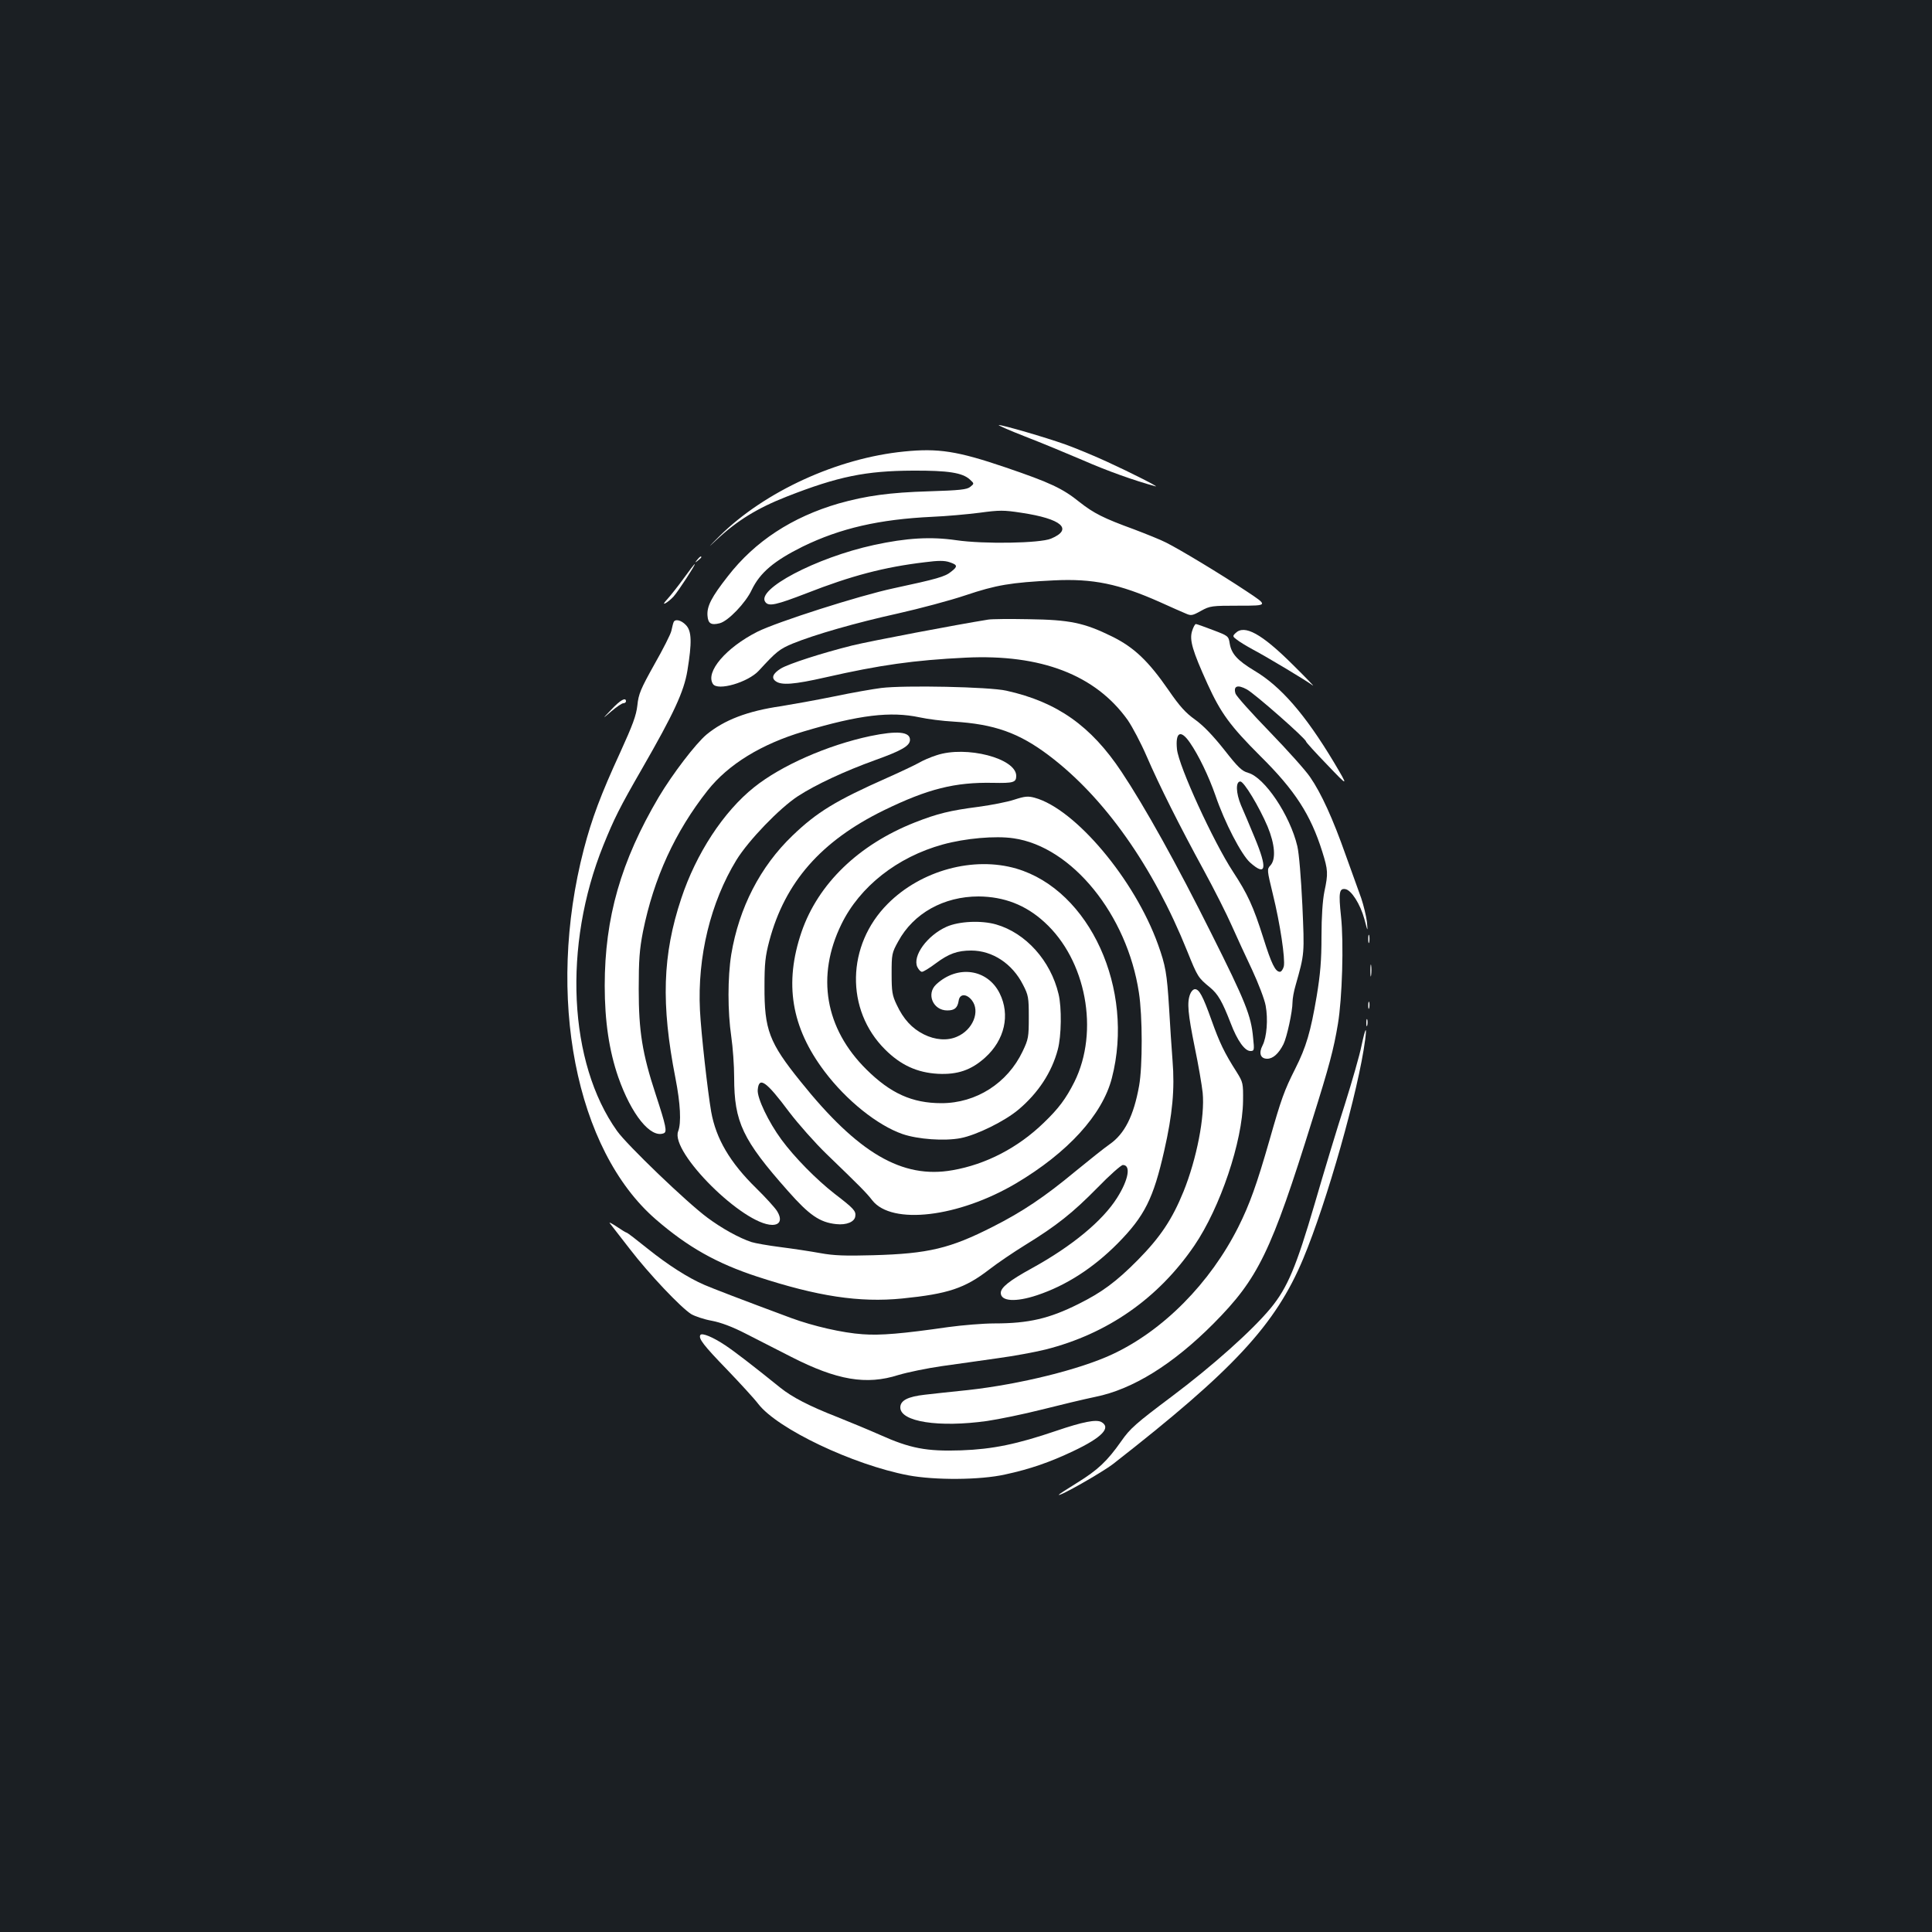 <?xml version="1.0" standalone="no"?>
<!DOCTYPE svg PUBLIC "-//W3C//DTD SVG 20010904//EN"
 "http://www.w3.org/TR/2001/REC-SVG-20010904/DTD/svg10.dtd">
<svg version="1.0" xmlns="http://www.w3.org/2000/svg"
 width="1000pt" height="1000pt" viewBox="0 0 1000 1000"
 preserveAspectRatio="xMidYMid meet">
<rect width="100%" height="100%" fill="#1b1f23"/>
<g transform="translate(0,1000) scale(0.1,-0.1)"
fill="#ffffff" stroke="none">
<path d="M5305 7741 c83 -32 218 -88 302 -124 123 -54 263 -104 373 -134 28
-8 -125 70 -252 128 -70 32 -167 72 -215 89 -104 37 -321 100 -343 100 -8 0
53 -27 135 -59z"/>
<path d="M4680 7663 c-345 -34 -721 -206 -955 -437 -60 -60 -66 -67 -16 -20
105 99 213 165 364 224 265 104 409 133 652 134 184 1 257 -11 295 -46 23 -21
23 -21 2 -38 -17 -14 -54 -18 -214 -23 -203 -6 -325 -23 -467 -63 -241 -70
-434 -196 -574 -377 -84 -107 -109 -155 -105 -204 3 -41 19 -50 63 -39 44 11
135 106 166 173 43 89 115 150 264 224 195 95 396 141 670 154 72 3 182 13
245 21 103 14 126 14 216 0 209 -31 271 -85 154 -134 -57 -24 -348 -29 -491
-8 -131 19 -256 12 -426 -25 -299 -65 -614 -231 -561 -296 18 -23 56 -14 212
46 232 91 403 136 614 161 69 9 101 9 127 0 42 -14 43 -22 8 -49 -31 -26 -75
-38 -298 -86 -178 -38 -603 -174 -705 -225 -162 -82 -270 -208 -230 -270 24
-38 182 8 238 69 91 99 106 111 175 140 113 46 324 107 546 156 111 25 269 67
349 94 158 53 233 66 457 77 202 10 337 -18 550 -113 55 -25 114 -51 131 -58
29 -13 35 -12 80 13 47 26 55 27 199 27 150 0 150 0 35 76 -134 89 -343 215
-415 251 -27 14 -102 44 -165 68 -159 58 -208 83 -282 141 -88 71 -152 101
-384 180 -247 84 -347 100 -524 82z"/>
<path d="M3609 7103 c-13 -16 -12 -17 4 -4 9 7 17 15 17 17 0 8 -8 3 -21 -13z"/>
<path d="M3540 7008 c-29 -40 -67 -88 -84 -107 -21 -23 -25 -30 -11 -23 11 6
29 21 41 34 23 25 116 168 110 168 -3 0 -28 -33 -56 -72z"/>
<path d="M5115 6793 c-168 -27 -605 -110 -704 -134 -156 -39 -327 -94 -369
-119 -42 -26 -51 -49 -27 -66 30 -22 95 -17 258 20 281 64 458 89 725 102 390
19 672 -89 839 -323 24 -35 68 -118 97 -185 67 -155 171 -362 297 -593 54 -99
119 -228 144 -285 26 -58 73 -161 106 -230 32 -69 64 -152 70 -185 13 -70 6
-163 -16 -206 -21 -40 -11 -69 24 -69 30 0 59 26 84 75 18 36 47 170 47 217 0
19 7 58 16 88 47 166 46 161 35 415 -7 143 -17 266 -26 305 -38 161 -170 357
-255 380 -32 9 -52 28 -124 120 -58 73 -108 125 -150 155 -49 35 -80 69 -137
152 -105 152 -179 222 -292 278 -146 72 -220 87 -432 90 -99 2 -193 1 -210 -2z
m1044 -637 c45 -65 97 -173 132 -273 48 -141 134 -306 179 -347 84 -75 91 -32
24 129 -25 61 -57 136 -71 168 -26 63 -28 122 -3 122 19 0 98 -132 141 -233
38 -92 44 -169 15 -201 -19 -20 -18 -24 12 -148 38 -154 65 -336 57 -375 -4
-15 -13 -28 -20 -28 -24 0 -44 41 -86 175 -52 164 -81 227 -157 343 -102 156
-281 546 -290 634 -9 89 19 104 67 34z"/>
<path d="M3486 6778 c-3 -7 -7 -26 -11 -43 -3 -16 -43 -95 -88 -174 -71 -127
-82 -153 -88 -212 -6 -53 -24 -101 -89 -244 -100 -217 -147 -343 -188 -500
-198 -761 -43 -1557 373 -1917 164 -142 314 -227 525 -296 312 -102 528 -135
750 -113 238 24 324 53 450 150 41 32 125 89 185 126 166 102 248 168 375 297
63 65 123 118 132 118 43 0 29 -77 -30 -170 -75 -119 -233 -250 -442 -365
-115 -63 -160 -99 -160 -127 0 -44 77 -49 188 -12 150 50 291 141 417 268 140
142 185 233 241 480 43 189 55 319 43 467 -5 63 -13 186 -18 274 -11 177 -18
217 -57 326 -121 337 -429 703 -639 760 -33 9 -50 8 -105 -10 -36 -12 -119
-28 -185 -37 -147 -19 -213 -35 -330 -81 -291 -115 -500 -317 -586 -566 -91
-266 -54 -494 119 -723 113 -150 274 -279 404 -324 79 -27 216 -37 300 -21 83
16 229 88 300 148 102 86 172 193 203 310 19 70 21 219 4 288 -41 173 -170
316 -323 360 -76 22 -192 17 -257 -12 -100 -45 -177 -151 -151 -208 7 -14 17
-25 24 -25 8 0 40 20 72 44 67 50 112 66 183 66 110 0 213 -68 268 -177 28
-54 30 -66 30 -168 0 -103 -2 -114 -32 -177 -78 -164 -240 -268 -420 -268
-152 0 -264 51 -389 175 -214 212 -260 483 -129 751 95 195 289 348 525 413
116 32 272 46 366 32 302 -43 588 -395 649 -799 19 -121 19 -382 1 -482 -28
-156 -75 -249 -153 -303 -26 -18 -105 -81 -177 -140 -159 -132 -274 -209 -426
-286 -222 -113 -334 -140 -620 -148 -146 -4 -204 -2 -275 11 -49 9 -142 23
-205 31 -63 8 -131 20 -150 26 -64 21 -154 71 -228 126 -107 79 -417 377 -468
449 -252 353 -281 959 -71 1479 56 138 83 193 200 396 165 287 217 399 235
508 24 147 22 204 -7 235 -26 28 -59 34 -65 14z"/>
<path d="M6170 6733 c-14 -46 2 -101 80 -273 69 -151 116 -216 274 -374 179
-177 260 -303 320 -494 30 -96 31 -113 11 -207 -9 -45 -15 -128 -15 -232 0
-125 -6 -195 -25 -310 -31 -183 -54 -262 -111 -375 -57 -113 -72 -155 -133
-369 -66 -230 -103 -333 -161 -449 -146 -291 -389 -537 -653 -660 -167 -78
-477 -155 -747 -185 -80 -8 -180 -19 -223 -24 -89 -10 -127 -30 -127 -66 0
-74 199 -105 449 -70 61 9 188 35 283 59 95 24 220 54 278 66 193 39 401 168
611 379 232 234 298 369 512 1056 87 277 110 363 132 495 22 130 31 420 16
557 -13 122 -9 146 22 141 31 -4 78 -78 99 -155 18 -68 18 -68 13 -13 -4 30
-17 84 -29 120 -13 36 -49 137 -81 225 -66 187 -126 319 -184 403 -22 33 -117
139 -210 235 -93 96 -172 184 -176 197 -12 39 10 48 58 22 40 -21 307 -256
307 -270 0 -4 50 -59 111 -122 110 -115 110 -115 33 15 -149 248 -275 393
-412 474 -86 52 -118 86 -127 140 -6 39 -8 40 -87 70 -44 17 -84 31 -88 31 -5
0 -14 -17 -20 -37z"/>
<path d="M6395 6723 c-16 -15 -15 -18 7 -34 12 -10 50 -33 83 -51 72 -38 282
-164 310 -186 11 -8 -36 41 -105 109 -160 159 -249 208 -295 162z"/>
<path d="M4561 6439 c-40 -5 -150 -24 -245 -44 -94 -19 -216 -41 -272 -50
-175 -25 -296 -72 -387 -147 -57 -48 -176 -204 -247 -323 -196 -332 -280 -625
-280 -977 0 -184 23 -337 70 -473 68 -194 167 -317 235 -291 19 7 13 36 -41
201 -70 213 -88 328 -88 545 0 152 4 205 22 298 56 277 166 517 335 731 107
135 278 240 497 305 288 86 450 105 600 73 41 -9 120 -19 175 -22 212 -13 339
-58 495 -176 286 -216 538 -572 715 -1012 54 -134 56 -137 118 -188 42 -35 63
-72 107 -185 34 -90 73 -144 102 -144 20 0 21 4 14 69 -10 113 -39 186 -216
539 -179 359 -345 657 -465 837 -158 238 -334 362 -596 420 -87 20 -528 29
-648 14z"/>
<path d="M3165 6328 c-50 -52 -50 -52 -1 -10 27 23 55 42 62 42 8 0 14 5 14
10 0 23 -29 7 -75 -42z"/>
<path d="M4504 6190 c-221 -47 -460 -152 -601 -265 -158 -126 -300 -343 -377
-576 -97 -291 -105 -546 -30 -929 26 -133 31 -232 14 -276 -41 -108 337 -483
487 -484 42 0 52 29 24 73 -11 17 -59 70 -106 116 -137 134 -209 257 -234 397
-18 104 -52 405 -58 524 -14 278 55 560 189 779 63 102 223 268 318 330 92 60
243 130 398 186 142 51 182 75 182 106 0 42 -66 48 -206 19z"/>
<path d="M4848 6091 c-32 -10 -73 -28 -93 -40 -20 -11 -93 -46 -163 -77 -266
-118 -363 -177 -490 -299 -167 -160 -277 -374 -317 -615 -19 -119 -19 -295 0
-425 8 -55 15 -150 15 -212 0 -231 44 -323 278 -587 111 -126 165 -163 250
-172 54 -6 96 12 99 41 4 27 -8 40 -107 116 -95 74 -208 189 -275 280 -67 91
-127 216 -123 258 6 71 43 46 163 -115 48 -63 135 -161 193 -217 174 -168 206
-200 237 -240 101 -129 446 -88 744 88 268 159 447 355 496 545 119 460 -114
972 -494 1084 -222 65 -494 -9 -666 -182 -214 -214 -220 -549 -14 -754 81 -81
166 -120 274 -126 101 -5 172 19 244 84 101 91 131 221 75 333 -63 126 -218
148 -328 46 -53 -49 -17 -135 57 -135 38 0 53 13 59 50 5 37 40 38 68 3 45
-57 6 -154 -77 -189 -50 -22 -113 -17 -171 12 -62 31 -106 79 -141 154 -23 48
-26 68 -26 160 0 100 1 108 34 167 79 146 236 233 416 233 132 -1 244 -44 341
-133 216 -196 285 -565 155 -827 -44 -87 -81 -137 -158 -211 -134 -130 -300
-216 -473 -246 -260 -46 -489 88 -787 460 -162 201 -187 267 -186 492 0 117 4
156 25 235 81 304 268 517 593 676 228 111 368 146 565 142 105 -2 120 2 120
36 0 91 -259 158 -412 107z"/>
<path d="M7082 5140 c0 -19 2 -27 5 -17 2 9 2 25 0 35 -3 9 -5 1 -5 -18z"/>
<path d="M7093 4975 c0 -27 2 -38 4 -22 2 15 2 37 0 50 -2 12 -4 0 -4 -28z"/>
<path d="M6160 4854 c-17 -43 -11 -102 24 -275 19 -91 37 -197 41 -235 12
-123 -31 -342 -99 -511 -59 -145 -120 -236 -236 -354 -112 -113 -186 -168
-309 -229 -150 -75 -257 -100 -433 -100 -59 0 -167 -9 -240 -19 -236 -34 -351
-44 -443 -37 -104 7 -256 42 -370 84 -264 98 -406 153 -448 171 -84 36 -189
103 -295 188 -57 46 -105 83 -109 83 -3 0 -26 14 -51 31 -26 17 -41 25 -36 18
6 -8 53 -68 104 -134 99 -129 264 -303 318 -337 19 -11 66 -27 105 -34 48 -9
107 -31 177 -67 58 -30 164 -84 235 -120 237 -121 389 -147 555 -94 47 14 148
35 225 46 77 11 208 29 290 41 83 11 194 32 247 45 320 81 583 264 770 538
134 197 249 538 252 748 1 92 0 97 -33 150 -64 100 -89 153 -130 268 -45 126
-64 161 -86 161 -9 0 -20 -12 -25 -26z"/>
<path d="M7082 4795 c0 -16 2 -22 5 -12 2 9 2 23 0 30 -3 6 -5 -1 -5 -18z"/>
<path d="M7072 4705 c0 -16 2 -22 5 -12 2 9 2 23 0 30 -3 6 -5 -1 -5 -18z"/>
<path d="M7047 4587 c-9 -46 -48 -182 -86 -303 -39 -120 -109 -352 -156 -514
-96 -328 -141 -435 -228 -541 -96 -116 -301 -299 -513 -458 -184 -138 -215
-165 -260 -230 -74 -105 -121 -149 -229 -216 -52 -32 -95 -60 -95 -62 0 -12
225 116 282 160 624 487 840 720 983 1061 123 294 287 873 321 1134 10 78 1
63 -19 -31z"/>
<path d="M3625 3090 c-11 -18 17 -54 139 -180 66 -69 139 -148 161 -177 100
-129 489 -314 775 -369 138 -26 372 -25 502 4 130 28 233 64 353 121 150 71
198 122 145 151 -27 14 -95 1 -233 -46 -203 -69 -328 -95 -492 -101 -180 -6
-264 10 -422 81 -54 24 -153 65 -218 91 -146 57 -235 103 -297 153 -145 117
-239 189 -283 218 -64 43 -122 67 -130 54z"/>
</g>
</svg>

